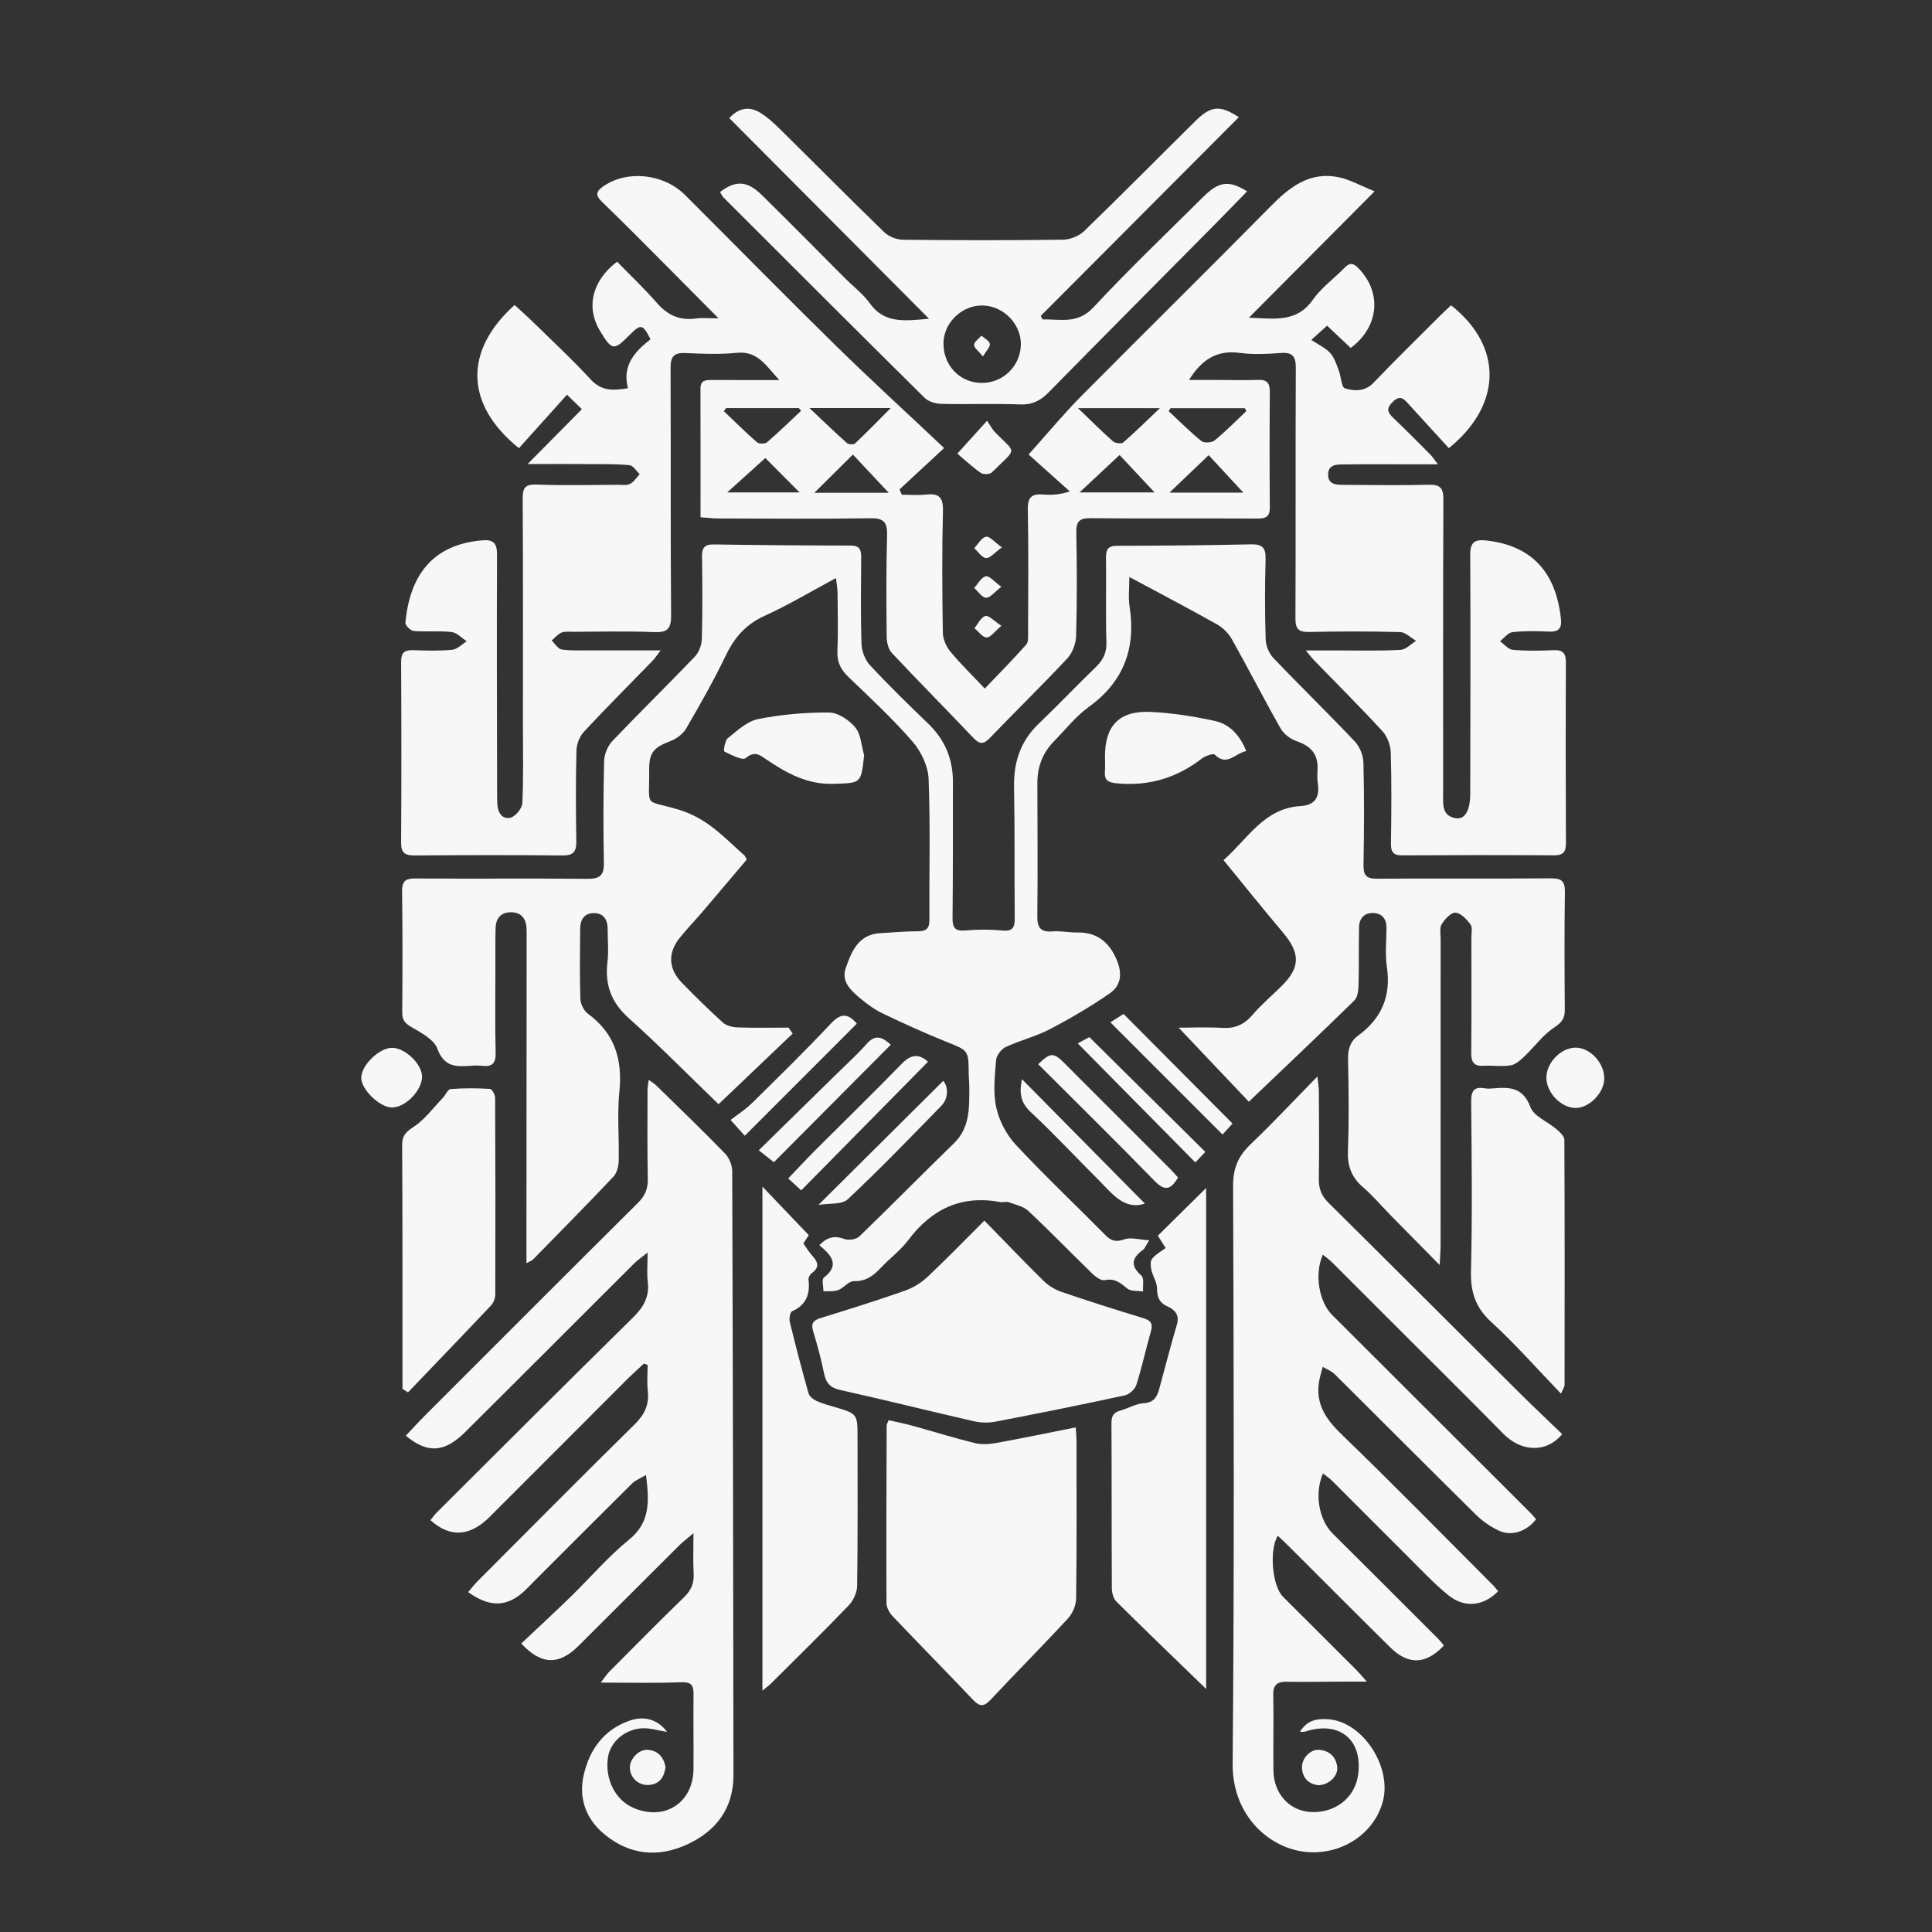 <?xml version="1.0" encoding="utf-8"?>
<!-- Generator: Adobe Illustrator 17.0.0, SVG Export Plug-In . SVG Version: 6.00 Build 0)  -->
<!DOCTYPE svg PUBLIC "-//W3C//DTD SVG 1.1//EN" "http://www.w3.org/Graphics/SVG/1.1/DTD/svg11.dtd">
<svg version="1.1" id="Layer_1" xmlns="http://www.w3.org/2000/svg" xmlns:xlink="http://www.w3.org/1999/xlink" x="0px" y="0px"
	 width="100px" height="100px" viewBox="0 0 100 100" enable-background="new 0 0 100 100" xml:space="preserve">
<rect x="0" y="0" width="100" height="100" fill="#333333" stroke="none"/>
<g opacity="0.96">
	<path fill="#FFFFFF" d="M42.406,64.45c0.442-0.443,0.813-0.499,1.294-0.321c0.219,0.081,0.615,0.027,0.775-0.127
		c1.648-1.589,3.252-3.225,4.895-4.82c0.84-0.815,0.798-1.839,0.801-2.867c0.001-0.257-0.028-0.514-0.031-0.772
		c-0.01-1.196-0.021-1.165-1.169-1.626c-1.105-0.443-2.191-0.939-3.265-1.452c-0.417-0.199-0.807-0.478-1.163-0.777
		c-0.484-0.406-1.016-0.867-0.765-1.588c0.301-0.867,0.66-1.744,1.803-1.801c0.63-0.031,1.26-0.099,1.89-0.095
		c0.437,0.003,0.637-0.109,0.634-0.588c-0.014-2.435,0.055-4.873-0.041-7.304c-0.026-0.66-0.39-1.418-0.833-1.928
		c-1.024-1.18-2.176-2.252-3.307-3.335c-0.401-0.384-0.604-0.774-0.58-1.343c0.043-1.005,0.016-2.013,0.008-3.02
		c-0.002-0.22-0.046-0.44-0.083-0.766c-1.292,0.693-2.453,1.393-3.679,1.948c-0.958,0.433-1.554,1.094-2.002,2.02
		c-0.63,1.305-1.345,2.571-2.075,3.825c-0.165,0.284-0.506,0.53-0.821,0.65c-0.838,0.318-1.101,0.575-1.091,1.49
		c0.022,2.038-0.317,1.497,1.545,2.06c0.562,0.17,1.115,0.459,1.592,0.804c0.641,0.465,1.203,1.037,1.797,1.565
		c0.033,0.029,0.045,0.08,0.115,0.21c-0.74,0.874-1.502,1.779-2.27,2.679c-0.395,0.463-0.82,0.9-1.2,1.375
		c-0.627,0.784-0.586,1.605,0.122,2.33c0.686,0.702,1.386,1.395,2.115,2.052c0.183,0.165,0.499,0.242,0.758,0.251
		c0.878,0.03,1.759,0.011,2.638,0.011c0.072,0.103,0.143,0.205,0.215,0.308c-1.301,1.24-2.602,2.48-3.835,3.656
		c-1.612-1.555-3.087-3.055-4.651-4.457c-0.908-0.814-1.242-1.729-1.099-2.906c0.067-0.554,0.007-1.123,0.01-1.685
		c0.003-0.493-0.2-0.845-0.721-0.845c-0.483,0-0.698,0.341-0.702,0.796c-0.011,1.217-0.03,2.436,0.01,3.652
		c0.009,0.264,0.183,0.61,0.394,0.764c1.385,1.016,1.793,2.36,1.624,4.028c-0.12,1.182-0.005,2.386-0.034,3.58
		c-0.007,0.28-0.09,0.63-0.271,0.821c-1.365,1.445-2.763,2.858-4.153,4.279c-0.059,0.06-0.15,0.089-0.351,0.204
		c0-0.595,0-1.096,0-1.596c0.003-5.105,0.006-10.209,0.009-15.314c0-0.14,0.003-0.281-0.004-0.421
		c-0.026-0.527-0.289-0.843-0.83-0.836c-0.513,0.007-0.76,0.329-0.773,0.817c-0.018,0.702-0.01,1.405-0.01,2.107
		c0,1.452-0.021,2.904,0.013,4.355c0.013,0.537-0.174,0.726-0.686,0.669c-0.208-0.023-0.422-0.017-0.632-0.001
		c-0.75,0.058-1.358,0.048-1.699-0.886c-0.177-0.483-0.848-0.829-1.359-1.13c-0.332-0.196-0.462-0.367-0.459-0.748
		c0.016-2.084,0.021-4.168-0.007-6.252c-0.007-0.525,0.155-0.683,0.678-0.68c2.973,0.02,5.946-0.009,8.919,0.018
		c0.639,0.006,0.859-0.183,0.847-0.829c-0.033-1.756-0.031-3.513,0.013-5.268c0.009-0.351,0.182-0.776,0.423-1.029
		c1.402-1.474,2.859-2.897,4.266-4.367c0.213-0.222,0.36-0.599,0.369-0.909c0.038-1.427,0.029-2.856,0.009-4.285
		c-0.006-0.449,0.136-0.627,0.602-0.62c2.364,0.035,4.728,0.056,7.092,0.057c0.464,0,0.546,0.217,0.544,0.604
		c-0.009,1.499-0.032,2.998,0.018,4.495c0.013,0.377,0.188,0.829,0.443,1.103c0.972,1.043,1.995,2.038,3.021,3.029
		c0.859,0.83,1.27,1.83,1.267,3.014c-0.005,2.342,0.006,4.683-0.02,7.025c-0.006,0.522,0.135,0.703,0.678,0.653
		c0.627-0.057,1.268-0.058,1.894,0.003c0.525,0.051,0.651-0.142,0.647-0.619c-0.02-2.271,0.007-4.543-0.035-6.813
		c-0.024-1.291,0.338-2.379,1.286-3.283c0.998-0.952,1.947-1.956,2.94-2.914c0.377-0.363,0.57-0.735,0.554-1.284
		c-0.041-1.451-0.004-2.903-0.021-4.355c-0.005-0.422,0.072-0.644,0.57-0.645c2.315-0.004,4.629-0.026,6.943-0.075
		c0.59-0.012,0.764,0.189,0.747,0.771c-0.04,1.38-0.04,2.764,0.004,4.144c0.01,0.331,0.174,0.731,0.402,0.97
		c1.387,1.455,2.83,2.856,4.211,4.316c0.257,0.271,0.438,0.726,0.447,1.101c0.045,1.755,0.036,3.512,0.005,5.268
		c-0.009,0.535,0.117,0.742,0.697,0.737c2.996-0.025,5.993,0.004,8.989-0.02c0.544-0.004,0.745,0.129,0.737,0.7
		c-0.029,2.037-0.02,4.074-0.005,6.111c0.003,0.449-0.164,0.656-0.556,0.915c-0.577,0.381-1.003,0.986-1.515,1.472
		c-0.21,0.199-0.461,0.435-0.724,0.48c-0.455,0.078-0.934-0.002-1.401,0.026c-0.495,0.03-0.65-0.179-0.646-0.659
		c0.018-1.99,0.009-3.981,0.007-5.971c0-0.234,0.068-0.53-0.047-0.687c-0.195-0.265-0.501-0.592-0.778-0.61
		c-0.231-0.015-0.551,0.337-0.713,0.6c-0.118,0.191-0.054,0.501-0.054,0.758c-0.002,5.292,0,10.584-0.002,15.876
		c0,0.266-0.025,0.532-0.048,1.004c-0.93-0.943-1.714-1.734-2.495-2.53c-0.492-0.501-0.946-1.045-1.476-1.5
		c-0.603-0.518-0.81-1.109-0.778-1.903c0.062-1.566,0.038-3.137,0.007-4.706c-0.01-0.511,0.097-0.923,0.512-1.226
		c1.218-0.89,1.725-2.051,1.497-3.568c-0.1-0.664-0.021-1.356-0.02-2.035c0-0.447-0.225-0.728-0.662-0.752
		c-0.48-0.026-0.748,0.273-0.758,0.736c-0.023,1.006,0.002,2.014-0.026,3.02c-0.007,0.263-0.05,0.608-0.217,0.772
		c-1.789,1.749-3.606,3.469-5.461,5.24c-1.101-1.162-2.34-2.469-3.633-3.833c0.722,0,1.481-0.038,2.234,0.011
		c0.665,0.044,1.151-0.161,1.586-0.67c0.454-0.531,0.995-0.989,1.495-1.481c0.991-0.973,0.993-1.71,0.076-2.794
		c-1.025-1.212-2.016-2.453-3.068-3.737c1.261-1.109,2.094-2.688,3.99-2.799c0.749-0.044,0.995-0.466,0.889-1.173
		c-0.038-0.252-0.022-0.515-0.013-0.772c0.026-0.78-0.387-1.178-1.096-1.42c-0.314-0.108-0.654-0.367-0.816-0.652
		c-0.866-1.526-1.665-3.089-2.523-4.619c-0.171-0.305-0.459-0.594-0.763-0.765c-1.442-0.811-2.908-1.579-4.544-2.457
		c0,0.609-0.059,1.072,0.01,1.514c0.34,2.169-0.291,3.9-2.111,5.214c-0.674,0.487-1.206,1.172-1.796,1.773
		c-0.586,0.597-0.864,1.325-0.863,2.157c0.001,2.295,0.026,4.59-0.003,6.884c-0.008,0.612,0.169,0.853,0.794,0.803
		c0.416-0.033,0.84,0.061,1.259,0.055c1.017-0.015,1.644,0.467,2.046,1.394c0.309,0.712,0.248,1.344-0.349,1.758
		c-0.992,0.687-2.042,1.302-3.112,1.861c-0.721,0.376-1.535,0.571-2.274,0.917c-0.23,0.108-0.48,0.438-0.499,0.684
		c-0.064,0.815-0.162,1.667,0.01,2.448c0.152,0.689,0.531,1.411,1.013,1.928c1.498,1.608,3.1,3.118,4.645,4.684
		c0.308,0.312,0.56,0.356,0.984,0.207c0.327-0.115,0.741,0.019,1.274,0.052c-0.193,0.307-0.231,0.427-0.314,0.488
		c-0.569,0.415-0.693,0.81-0.09,1.339c0.152,0.134,0.065,0.54,0.088,0.821c-0.276-0.043-0.627,0.005-0.814-0.148
		c-0.359-0.293-0.652-0.551-1.176-0.436c-0.183,0.04-0.469-0.174-0.641-0.34c-1.108-1.075-2.181-2.188-3.307-3.243
		c-0.259-0.243-0.676-0.326-1.031-0.455c-0.124-0.045-0.283,0.02-0.418-0.005c-2.02-0.377-3.558,0.358-4.77,1.973
		c-0.403,0.537-0.968,0.949-1.431,1.444c-0.382,0.409-0.769,0.692-1.384,0.677c-0.263-0.006-0.517,0.351-0.807,0.46
		c-0.231,0.087-0.51,0.049-0.767,0.066c0.002-0.243-0.098-0.615,0.021-0.708C43.491,65.471,43.03,64.966,42.406,64.45z"/>
	<path fill="#FFFFFF" d="M33.437,76.345c-0.316,0.188-0.552,0.274-0.715,0.435c-1.697,1.68-3.381,3.372-5.07,5.059
		c-0.232,0.232-0.451,0.48-0.707,0.682c-0.837,0.66-1.668,0.636-2.713-0.113c0.161-0.188,0.305-0.382,0.474-0.551
		c2.709-2.716,5.409-5.442,8.143-8.132c0.512-0.504,0.759-1.012,0.681-1.722c-0.049-0.447-0.009-0.904-0.009-1.357
		c-0.065-0.022-0.13-0.043-0.196-0.065c-0.297,0.279-0.602,0.55-0.891,0.838c-2.367,2.366-4.726,4.741-7.097,7.102
		c-1.023,1.018-2.046,1.073-3.059,0.162c0.111-0.135,0.214-0.282,0.339-0.407c3.381-3.368,6.754-6.744,10.157-10.091
		c0.54-0.532,0.847-1.068,0.754-1.837c-0.052-0.431-0.009-0.873-0.009-1.517c-0.335,0.271-0.532,0.402-0.696,0.566
		c-2.917,2.907-5.823,5.825-8.746,8.726c-1.076,1.068-1.945,1.12-3.075,0.19c0.332-0.35,0.655-0.706,0.993-1.045
		c3.673-3.675,7.344-7.351,11.029-11.012c0.362-0.359,0.516-0.724,0.506-1.235c-0.031-1.545-0.016-3.091-0.014-4.636
		c0-0.134,0.033-0.269,0.062-0.492c0.175,0.13,0.305,0.206,0.409,0.308c1.186,1.161,2.382,2.312,3.538,3.503
		c0.215,0.221,0.373,0.602,0.374,0.909c0.036,10.421,0.053,20.841,0.065,31.262c0.002,1.71-0.88,2.886-2.376,3.583
		c-1.532,0.714-3.028,0.557-4.338-0.544c-0.931-0.782-1.306-1.846-1.039-3.032c0.298-1.323,1.043-2.357,2.376-2.821
		c0.793-0.276,1.472-0.04,1.943,0.582c-0.46-0.07-0.899-0.217-1.325-0.185c-0.902,0.067-1.615,0.726-1.734,1.485
		c-0.177,1.128,0.371,2.226,1.313,2.632c1.614,0.695,3.095-0.257,3.111-2.013c0.011-1.288-0.013-2.576,0.002-3.864
		c0.005-0.47-0.113-0.646-0.645-0.625c-1.323,0.053-2.65,0.018-4.158,0.018c0.23-0.296,0.321-0.442,0.439-0.561
		c1.287-1.293,2.567-2.593,3.876-3.862c0.37-0.358,0.524-0.728,0.494-1.235c-0.037-0.618-0.009-1.24-0.009-2.075
		c-0.365,0.311-0.562,0.458-0.735,0.63c-1.742,1.732-3.48,3.468-5.218,5.204c-0.995,0.994-1.922,1.003-2.96-0.125
		c0.853-0.805,1.723-1.607,2.57-2.432c1.006-0.979,1.924-2.061,3.008-2.942C33.663,78.797,33.607,77.719,33.437,76.345z"/>
	<path fill="#FFFFFF" d="M74.738,85.172c-0.943,0.994-1.843,1.019-2.782,0.093c-1.764-1.74-3.51-3.499-5.265-5.249
		c-0.177-0.177-0.363-0.345-0.554-0.526c-0.46,0.767-0.278,2.61,0.271,3.158c1.259,1.256,2.52,2.511,3.778,3.769
		c0.144,0.144,0.274,0.302,0.563,0.624c-0.586,0-0.987-0.001-1.389,0c-0.913,0.003-1.826,0.022-2.739,0.006
		c-0.487-0.009-0.729,0.133-0.717,0.677c0.027,1.31-0.009,2.622,0.01,3.933c0.017,1.184,0.821,2.06,1.909,2.13
		c1.26,0.081,2.297-0.715,2.469-1.894c0.268-1.835-0.951-2.847-2.73-2.268c-0.059,0.019-0.128,0.01-0.277,0.019
		c0.367-0.622,0.905-0.695,1.463-0.657c1.79,0.121,3.331,2.483,2.818,4.296c-0.577,2.038-2.924,3.123-4.973,2.333
		c-1.61-0.621-2.81-2.212-2.791-4.328c0.088-9.973,0.057-19.947,0.023-29.92c-0.003-0.907,0.27-1.533,0.903-2.138
		c1.142-1.091,2.222-2.247,3.462-3.513c0.041,0.395,0.073,0.567,0.074,0.739c0.006,1.522,0.025,3.044-0.001,4.565
		c-0.009,0.508,0.139,0.876,0.502,1.237c3.292,3.259,6.566,6.537,9.85,9.804c0.741,0.737,1.502,1.452,2.244,2.167
		c-0.852,1.027-2.158,0.886-3.039-0.011c-1.851-1.884-3.73-3.739-5.598-5.607c-1.091-1.091-2.179-2.184-3.273-3.272
		c-0.142-0.141-0.309-0.257-0.479-0.398c-0.446,1.009-0.2,2.44,0.483,3.122c3.43,3.42,6.857,6.843,10.285,10.266
		c0.097,0.097,0.183,0.207,0.27,0.306c-0.485,0.628-1.259,0.9-1.917,0.594c-0.435-0.202-0.856-0.491-1.197-0.828
		c-2.446-2.412-4.867-4.849-7.306-7.269c-0.169-0.168-0.414-0.259-0.623-0.385c-0.06,0.231-0.133,0.46-0.177,0.695
		c-0.225,1.179,0.313,1.989,1.145,2.793c2.658,2.568,5.244,5.21,7.856,7.824c0.094,0.094,0.172,0.206,0.254,0.305
		c-0.767,0.779-1.739,0.886-2.592,0.192c-0.74-0.602-1.396-1.308-2.075-1.983c-1.31-1.302-2.609-2.615-3.917-3.919
		c-0.14-0.14-0.31-0.25-0.483-0.387c-0.457,1.06-0.203,2.409,0.508,3.114c1.828,1.811,3.645,3.633,5.465,5.452
		C74.543,84.927,74.625,85.038,74.738,85.172z"/>
	<path fill="#FFFFFF" d="M37.269,9.937c0.814-0.612,1.401-0.587,2.153,0.149c1.454,1.423,2.878,2.876,4.315,4.315
		c0.43,0.43,0.933,0.806,1.281,1.294c0.75,1.049,1.77,0.925,3.067,0.802c-3.522-3.538-6.914-6.945-10.339-10.385
		c0.514-0.552,1.055-0.615,1.603-0.277c0.392,0.241,0.739,0.568,1.07,0.894c1.785,1.761,3.548,3.544,5.349,5.288
		c0.235,0.227,0.64,0.388,0.969,0.392c2.762,0.03,5.524,0.034,8.286-0.003c0.371-0.005,0.828-0.189,1.094-0.447
		c1.933-1.87,3.823-3.785,5.736-5.675c0.825-0.814,1.275-0.863,2.27-0.22c-3.432,3.443-6.844,6.866-10.256,10.289
		c0.033,0.061,0.067,0.122,0.1,0.182c0.909-0.03,1.799,0.265,2.632-0.63c1.83-1.965,3.775-3.823,5.682-5.716
		c0.81-0.804,1.319-0.875,2.268-0.286c-0.558,0.572-1.096,1.132-1.643,1.684c-2.877,2.906-5.762,5.805-8.629,8.721
		c-0.42,0.427-0.842,0.65-1.469,0.626c-1.356-0.052-2.715,0.002-4.072-0.03c-0.298-0.007-0.673-0.11-0.874-0.309
		c-3.489-3.449-6.957-6.92-10.427-10.388C37.373,10.144,37.339,10.053,37.269,9.937z M50.752,19.819
		c1.104,0.039,2.028-0.81,2.086-1.917c0.056-1.066-0.841-2.039-1.926-2.089c-1.081-0.049-2.054,0.854-2.077,1.929
		C48.811,18.88,49.642,19.78,50.752,19.819z"/>
	<path fill="#FFFFFF" d="M55.68,73.881c0.018,0.307,0.04,0.51,0.04,0.714c0.002,2.714,0.016,5.428-0.019,8.141
		c-0.004,0.35-0.181,0.772-0.42,1.031c-1.315,1.425-2.685,2.799-4.01,4.215c-0.341,0.364-0.559,0.366-0.899,0.008
		c-1.383-1.458-2.794-2.888-4.178-4.345c-0.162-0.171-0.308-0.442-0.309-0.667c-0.014-3.065-0.001-6.129,0.009-9.194
		c0-0.064,0.046-0.129,0.1-0.273c0.394,0.089,0.797,0.165,1.19,0.273c1.081,0.298,2.152,0.632,3.24,0.902
		c0.347,0.086,0.742,0.073,1.098,0.009C52.873,74.453,54.216,74.171,55.68,73.881z"/>
	<path fill="#FFFFFF" d="M50.951,63.177c1.03,1.055,2.027,2.1,3.056,3.112c0.255,0.251,0.591,0.461,0.929,0.577
		c1.393,0.477,2.798,0.922,4.207,1.35c0.384,0.116,0.553,0.257,0.431,0.684c-0.264,0.921-0.464,1.861-0.754,2.772
		c-0.073,0.229-0.359,0.5-0.591,0.55c-2.238,0.484-4.484,0.936-6.733,1.368c-0.355,0.068-0.753,0.05-1.107-0.031
		c-2.301-0.526-4.591-1.1-6.895-1.613c-0.523-0.116-0.74-0.36-0.841-0.859c-0.148-0.732-0.344-1.457-0.561-2.172
		c-0.127-0.417,0-0.577,0.4-0.7c1.452-0.445,2.902-0.902,4.335-1.405c0.423-0.148,0.843-0.403,1.17-0.709
		C48.981,65.179,49.918,64.207,50.951,63.177z"/>
	<path fill="#FFFFFF" d="M60.334,64.594c-0.199-0.31-0.309-0.482-0.406-0.633c0.832-0.822,1.654-1.634,2.502-2.472
		c0,8.661,0,17.327,0,25.932c-1.555-1.507-3.112-3.002-4.644-4.521c-0.157-0.155-0.236-0.456-0.237-0.69
		c-0.016-2.855-0.004-5.71-0.02-8.565c-0.002-0.378,0.137-0.546,0.478-0.641c0.404-0.113,0.793-0.351,1.198-0.376
		c0.552-0.035,0.695-0.363,0.809-0.785c0.297-1.096,0.581-2.196,0.902-3.284c0.147-0.499-0.108-0.765-0.484-0.936
		c-0.431-0.195-0.542-0.487-0.545-0.941c-0.002-0.315-0.218-0.624-0.291-0.946c-0.042-0.186-0.066-0.454,0.034-0.579
		C59.814,64.926,60.097,64.775,60.334,64.594z"/>
	<path fill="#FFFFFF" d="M39.463,87.507c0-8.765,0-17.387,0-26.088c0.827,0.866,1.591,1.665,2.399,2.511
		c-0.037,0.058-0.148,0.229-0.279,0.433c0.151,0.211,0.293,0.449,0.476,0.652c0.28,0.311,0.37,0.581-0.028,0.87
		c-0.097,0.07-0.196,0.236-0.183,0.344c0.092,0.748-0.109,1.311-0.848,1.641c-0.105,0.047-0.162,0.379-0.121,0.549
		c0.302,1.24,0.624,2.475,0.972,3.703c0.046,0.161,0.251,0.316,0.42,0.394c0.294,0.137,0.615,0.219,0.928,0.311
		c1.186,0.35,1.187,0.348,1.187,1.606c0,2.552,0.016,5.105-0.021,7.656c-0.005,0.343-0.197,0.759-0.439,1.01
		c-1.312,1.366-2.667,2.692-4.009,4.029C39.808,87.237,39.681,87.327,39.463,87.507z"/>
	<path fill="#FFFFFF" d="M20.832,71.886c0-0.437,0-0.874,0-1.311c-0.002-3.767,0.005-7.534-0.017-11.301
		c-0.003-0.495,0.188-0.682,0.594-0.948c0.577-0.377,1.01-0.977,1.499-1.487c0.149-0.155,0.269-0.458,0.421-0.47
		c0.674-0.054,1.356-0.047,2.031-0.008c0.102,0.006,0.267,0.299,0.268,0.461c0.017,3.393,0.019,6.785,0.008,10.178
		c-0.001,0.19-0.085,0.426-0.214,0.562c-1.425,1.511-2.867,3.007-4.304,4.507C21.022,72.007,20.927,71.946,20.832,71.886z"/>
	<path fill="#FFFFFF" d="M80.797,72.135c-1.256-1.305-2.366-2.57-3.6-3.699c-0.822-0.751-1.085-1.549-1.059-2.637
		c0.071-2.925,0.037-5.853,0.01-8.78c-0.005-0.562,0.151-0.787,0.714-0.687c0.136,0.024,0.281,0.015,0.421,0.003
		c0.839-0.073,1.545-0.069,1.93,0.967c0.179,0.481,0.897,0.754,1.35,1.144c0.171,0.147,0.407,0.36,0.408,0.544
		c0.022,4.238,0.016,8.476,0.011,12.714C80.982,71.767,80.931,71.829,80.797,72.135z"/>
	<path fill="#FFFFFF" d="M64.504,38.877c-0.589,0.114-0.996,0.815-1.629,0.183c-0.081-0.081-0.494,0.068-0.677,0.209
		c-1.303,1.004-2.751,1.435-4.397,1.275c-0.446-0.043-0.648-0.155-0.611-0.614c0.021-0.256,0.003-0.515,0.003-0.772
		c-0.002-1.601,0.741-2.385,2.369-2.309c1.11,0.052,2.224,0.228,3.311,0.465C63.628,37.479,64.166,38.023,64.504,38.877z"/>
	<path fill="#FFFFFF" d="M44.727,39.091c-0.158,1.482-0.159,1.436-1.602,1.48c-1.327,0.04-2.391-0.542-3.428-1.241
		c-0.352-0.237-0.62-0.493-1.1-0.092c-0.169,0.142-0.748-0.166-1.106-0.34c-0.048-0.023,0.023-0.563,0.18-0.689
		c0.483-0.388,0.997-0.875,1.567-0.989c1.203-0.24,2.45-0.35,3.677-0.34c0.465,0.004,1.04,0.39,1.356,0.774
		C44.566,38.014,44.586,38.602,44.727,39.091z"/>
	<path fill="#FFFFFF" d="M60.976,60.951c-0.393,0.662-0.71,0.692-1.213,0.176c-1.985-2.038-4.014-4.033-6.027-6.045
		c0.644-0.618,0.794-0.617,1.364-0.046c1.831,1.834,3.665,3.664,5.496,5.497C60.725,60.663,60.843,60.804,60.976,60.951z"/>
	<path fill="#FFFFFF" d="M48.034,54.955c-2.194,2.225-4.354,4.417-6.563,6.658c-0.205-0.187-0.403-0.369-0.674-0.616
		c0.495-0.517,0.947-1.006,1.417-1.476c1.487-1.488,2.996-2.954,4.462-4.462C47.148,54.572,47.551,54.525,48.034,54.955z"/>
	<path fill="#FFFFFF" d="M40.055,60.157c-0.258-0.204-0.47-0.373-0.781-0.619c1.434-1.406,2.764-2.708,4.092-4.013
		c0.499-0.491,1.025-0.959,1.483-1.486c0.484-0.557,0.855-0.326,1.259,0.034C44.084,56.107,42.086,58.115,40.055,60.157z"/>
	<path fill="#FFFFFF" d="M55.783,54.005c0.187-0.101,0.449-0.241,0.602-0.324c2.016,1.996,3.983,3.942,6.002,5.941
		c-0.171,0.18-0.357,0.377-0.517,0.545C59.808,58.08,57.816,56.064,55.783,54.005z"/>
	<path fill="#FFFFFF" d="M59.259,62.298c-1.086,0.362-1.724-0.553-2.447-1.274c-1.157-1.153-2.271-2.352-3.465-3.465
		c-0.554-0.516-0.587-1.045-0.45-1.701C55.067,58.055,57.21,60.224,59.259,62.298z"/>
	<path fill="#FFFFFF" d="M42.363,62.366c2.182-2.169,4.319-4.294,6.456-6.418c0.261,0.264,0.291,0.893-0.091,1.284
		c-1.596,1.634-3.181,3.281-4.848,4.841C43.569,62.364,42.9,62.274,42.363,62.366z"/>
	<path fill="#FFFFFF" d="M57.473,52.916c0.232-0.148,0.463-0.294,0.682-0.434c1.878,1.889,3.73,3.752,5.641,5.673
		c-0.161,0.176-0.354,0.387-0.518,0.567C61.328,56.772,59.426,54.87,57.473,52.916z"/>
	<path fill="#FFFFFF" d="M44.349,52.984c-1.921,1.921-3.812,3.814-5.799,5.802c-0.182-0.202-0.376-0.417-0.736-0.816
		c0.396-0.307,0.776-0.546,1.088-0.853c1.381-1.361,2.771-2.714,4.095-4.129C43.511,52.44,43.879,52.427,44.349,52.984z"/>
	<path fill="#FFFFFF" d="M20.287,54.234c0.66-0.008,1.536,0.816,1.558,1.465c0.024,0.717-0.845,1.623-1.557,1.624
		c-0.638,0.001-1.614-0.953-1.591-1.555C18.72,55.12,19.63,54.242,20.287,54.234z"/>
	<path fill="#FFFFFF" d="M83.037,55.833c-0.01,0.739-0.787,1.526-1.494,1.515c-0.76-0.012-1.515-0.809-1.502-1.586
		c0.013-0.784,0.778-1.55,1.535-1.536C82.324,54.239,83.048,55.036,83.037,55.833z"/>
	<path fill="#FFFFFF" d="M51.089,21.779c0.192,0.283,0.266,0.434,0.378,0.551c1.146,1.202,1.225,0.779-0.131,2.123
		c-0.104,0.103-0.44,0.115-0.568,0.026c-0.434-0.302-0.824-0.669-1.217-0.999C50.126,22.844,50.542,22.385,51.089,21.779z"/>
	<path fill="#FFFFFF" d="M68.215,92.402c-0.456-0.065-0.79-0.338-0.824-0.887c-0.031-0.497,0.433-0.991,0.908-0.944
		c0.523,0.052,0.858,0.366,0.915,0.894C69.265,91.932,68.767,92.407,68.215,92.402z"/>
	<path fill="#FFFFFF" d="M34.451,91.472c-0.079,0.51-0.306,0.878-0.872,0.917c-0.52,0.036-0.96-0.366-0.977-0.876
		c-0.015-0.47,0.462-0.979,0.933-0.942C34.068,90.614,34.353,90.953,34.451,91.472z"/>
	<path fill="#FFFFFF" d="M51.858,28.33c-0.38,0.274-0.609,0.568-0.819,0.555c-0.214-0.014-0.409-0.328-0.613-0.511
		c0.2-0.211,0.374-0.545,0.607-0.593C51.217,27.742,51.473,28.057,51.858,28.33z"/>
	<path fill="#FFFFFF" d="M51.832,32.39c-0.344,0.289-0.551,0.601-0.764,0.605c-0.209,0.003-0.422-0.308-0.633-0.481
		c0.186-0.223,0.34-0.569,0.569-0.63C51.181,31.837,51.454,32.144,51.832,32.39z"/>
	<path fill="#FFFFFF" d="M51.829,30.373c-0.355,0.272-0.578,0.575-0.789,0.568c-0.211-0.007-0.411-0.326-0.616-0.508
		c0.197-0.215,0.368-0.553,0.601-0.605C51.204,29.788,51.464,30.11,51.829,30.373z"/>
	<path fill="#FFFFFF" d="M81.051,34.305c0.002-0.482-0.142-0.676-0.643-0.652c-0.701,0.033-1.408,0.043-2.105-0.018
		c-0.233-0.02-0.444-0.289-0.664-0.444c0.214-0.164,0.415-0.445,0.644-0.47c0.625-0.07,1.263-0.061,1.893-0.03
		c0.508,0.025,0.67-0.181,0.618-0.659c-0.248-2.31-1.41-3.786-3.873-4.058c-0.59-0.065-0.826,0.092-0.822,0.747
		c0.024,4.121,0.005,8.243,0.001,12.364c-0.001,0.851-0.267,1.345-0.746,1.267c-0.738-0.12-0.659-0.728-0.658-1.268
		c0.001-5.082-0.008-10.163,0.013-15.245c0.002-0.592-0.182-0.762-0.759-0.748c-1.428,0.035-2.857,0.012-4.285,0.005
		c-0.396-0.002-0.905,0.04-0.921-0.504c-0.018-0.61,0.533-0.55,0.94-0.555c1.171-0.015,2.342-0.005,3.513-0.004
		c0.359,0,0.718,0,1.23,0c-0.213-0.274-0.296-0.408-0.404-0.517c-0.627-0.629-1.25-1.262-1.895-1.873
		c-0.311-0.294-0.396-0.5-0.031-0.85c0.369-0.354,0.554-0.162,0.794,0.103c0.704,0.777,1.413,1.548,2.102,2.301
		c2.71-2.191,2.866-5.219,0.113-7.396c-0.179,0.17-0.367,0.341-0.546,0.52c-1.158,1.158-2.331,2.302-3.462,3.486
		c-0.452,0.473-0.996,0.441-1.484,0.294c-0.184-0.056-0.199-0.619-0.323-0.939c-0.12-0.309-0.224-0.655-0.44-0.89
		c-0.245-0.267-0.605-0.429-0.978-0.678c0.426-0.383,0.609-0.548,0.817-0.736c0.437,0.412,0.836,0.787,1.223,1.152
		c1.499-1.116,1.619-2.932,0.354-4.169c-0.288-0.282-0.46-0.199-0.692,0.038c-0.54,0.55-1.189,1.02-1.626,1.641
		c-0.831,1.18-1.966,0.979-3.305,0.923c2.192-2.203,4.266-4.288,6.506-6.54c-0.74-0.299-1.268-0.603-1.836-0.724
		c-1.512-0.323-2.554,0.493-3.554,1.508c-3.251,3.299-6.554,6.546-9.813,9.836c-0.895,0.904-1.708,1.889-2.707,3.002
		c0.73,0.654,1.432,1.283,2.134,1.912c-0.502,0.166-0.937,0.195-1.366,0.159c-0.587-0.049-0.822,0.122-0.809,0.772
		c0.043,2.107,0.02,4.215,0.014,6.322c-0.001,0.228,0.03,0.529-0.095,0.672c-0.658,0.748-1.362,1.455-2.147,2.278
		c-0.643-0.682-1.245-1.267-1.778-1.91c-0.215-0.259-0.386-0.643-0.392-0.973c-0.033-2.107-0.047-4.216,0.006-6.322
		c0.018-0.716-0.227-0.907-0.879-0.837c-0.413,0.044-0.834,0.008-1.252,0.008c-0.038-0.092-0.077-0.184-0.115-0.276
		c0.694-0.643,1.387-1.286,2.307-2.14c-1.95-1.839-3.845-3.571-5.676-5.368c-2.602-2.552-5.154-5.156-7.735-7.73
		c-1.112-1.109-2.985-1.294-4.199-0.469c-0.418,0.284-0.462,0.478-0.073,0.85c1.198,1.15,2.36,2.337,3.533,3.513
		c0.781,0.782,1.558,1.569,2.474,2.491c-0.524,0-0.848-0.038-1.16,0.007c-0.837,0.123-1.47-0.161-2.025-0.797
		c-0.656-0.752-1.384-1.441-2.067-2.144c-1.312,1.003-1.617,2.387-0.879,3.594c0.621,1.017,0.706,1.028,1.534,0.194
		c0.574-0.578,0.68-0.559,1.075,0.23c-0.805,0.63-1.48,1.354-1.168,2.532c-0.784,0.137-1.378,0.146-1.93-0.455
		c-0.965-1.049-2.015-2.02-3.034-3.019c-0.294-0.288-0.606-0.56-0.903-0.833c-2.663,2.401-2.546,5.174,0.224,7.413
		c0.801-0.892,1.622-1.805,2.488-2.769c0.294,0.286,0.507,0.492,0.772,0.749c-0.932,0.942-1.8,1.82-2.809,2.84
		c1.245,0,2.244-0.005,3.243,0.002c0.678,0.004,1.359-0.01,2.032,0.058c0.189,0.019,0.352,0.301,0.526,0.463
		c-0.161,0.172-0.295,0.397-0.493,0.501c-0.17,0.089-0.412,0.05-0.622,0.051c-1.405,0.004-2.812,0.04-4.215-0.013
		c-0.622-0.023-0.731,0.184-0.727,0.753c0.024,3.911,0.013,7.821,0.013,11.732c0,1.335,0.032,2.671-0.031,4.003
		c-0.013,0.272-0.35,0.687-0.61,0.754c-0.417,0.107-0.658-0.252-0.683-0.687c-0.012-0.21-0.013-0.421-0.013-0.632
		c-0.006-4.098-0.023-8.196-0.004-12.294c0.003-0.598-0.19-0.791-0.766-0.743c-2.671,0.224-3.762,1.939-3.977,4.267
		c-0.012,0.135,0.271,0.414,0.433,0.427c0.652,0.053,1.315-0.02,1.963,0.054c0.274,0.031,0.521,0.31,0.78,0.477
		c-0.249,0.154-0.487,0.415-0.749,0.44c-0.673,0.065-1.357,0.044-2.035,0.021c-0.452-0.015-0.616,0.142-0.613,0.607
		c0.016,3.114,0.02,6.229-0.001,9.343c-0.004,0.537,0.189,0.679,0.695,0.675c2.552-0.019,5.105-0.025,7.657,0.001
		c0.57,0.006,0.725-0.199,0.717-0.734c-0.025-1.569-0.033-3.138,0.007-4.706c0.008-0.331,0.169-0.73,0.394-0.972
		c1.163-1.249,2.371-2.455,3.56-3.68c0.115-0.119,0.204-0.263,0.403-0.523c-1.328,0-2.49,0.002-3.652-0.001
		c-0.491-0.002-0.989,0.028-1.47-0.046c-0.192-0.03-0.346-0.302-0.517-0.463c0.166-0.141,0.313-0.33,0.505-0.409
		c0.184-0.075,0.415-0.043,0.625-0.043c1.382-0.003,2.765-0.043,4.144,0.016c0.707,0.03,0.914-0.153,0.908-0.883
		c-0.036-4.262-0.01-8.524-0.028-12.786c-0.002-0.567,0.154-0.802,0.752-0.776c0.888,0.04,1.786,0.079,2.667-0.011
		c1.088-0.111,1.509,0.649,2.206,1.409c-1.277,0-2.37,0.003-3.463-0.002c-0.322-0.001-0.617-0.012-0.615,0.449
		c0.007,2.197,0.003,4.394,0.003,6.655c0.349,0.025,0.645,0.063,0.942,0.063c2.622,0.006,5.245,0.028,7.867-0.011
		c0.701-0.01,0.864,0.229,0.846,0.885c-0.046,1.755-0.037,3.512-0.019,5.268c0.003,0.278,0.088,0.627,0.268,0.819
		c1.391,1.483,2.822,2.928,4.223,4.401c0.317,0.333,0.525,0.338,0.851-0.002c1.328-1.383,2.703-2.721,4.011-4.122
		c0.268-0.287,0.441-0.77,0.452-1.169c0.048-1.778,0.045-3.559,0.01-5.338c-0.011-0.585,0.162-0.751,0.748-0.745
		c2.88,0.028,5.76,0.003,8.64,0.019c0.447,0.002,0.632-0.116,0.628-0.587c-0.017-1.99-0.016-3.981,0-5.971
		c0.003-0.447-0.138-0.638-0.605-0.62c-0.678,0.027-1.358,0.005-2.037,0.004c-0.492-0.001-0.984,0-1.54,0
		c0.67-1.079,1.464-1.561,2.637-1.401c0.69,0.094,1.406,0.058,2.104,0.005c0.63-0.047,0.789,0.182,0.786,0.793
		c-0.022,4.309,0.002,8.618-0.019,12.926c-0.003,0.558,0.153,0.732,0.71,0.72c1.568-0.033,3.138-0.037,4.706,0.006
		c0.281,0.008,0.554,0.295,0.831,0.453c-0.267,0.163-0.527,0.451-0.802,0.467c-1.027,0.059-2.059,0.03-3.09,0.032
		c-0.549,0.001-1.098,0-1.816,0c0.229,0.277,0.308,0.387,0.402,0.484c1.189,1.225,2.399,2.43,3.554,3.685
		c0.253,0.275,0.427,0.725,0.438,1.101c0.048,1.568,0.035,3.138,0.011,4.706c-0.007,0.447,0.109,0.632,0.584,0.629
		c2.623-0.016,5.246-0.018,7.868-0.002c0.473,0.003,0.607-0.187,0.605-0.626C81.039,40.534,81.036,37.419,81.051,34.305z
		 M37.641,25.487c0.662-0.597,1.32-1.191,1.973-1.78c0.488,0.49,1.118,1.124,1.771,1.78C40.13,25.487,38.885,25.487,37.641,25.487z
		 M39.702,22.892c-0.104,0.09-0.419,0.089-0.523-0.002c-0.589-0.513-1.143-1.065-1.709-1.604c0.036-0.054,0.071-0.109,0.107-0.163
		c1.257,0,2.514,0,3.771,0c0.04,0.046,0.079,0.091,0.119,0.137C40.882,21.808,40.309,22.37,39.702,22.892z M42.15,25.507
		c0.629-0.623,1.278-1.267,1.996-1.979c0.592,0.631,1.205,1.283,1.857,1.979C44.709,25.507,43.416,25.507,42.15,25.507z
		 M44.255,22.955c-0.074,0.069-0.334,0.053-0.419-0.023c-0.618-0.551-1.213-1.127-1.94-1.813c1.486,0,2.74,0,4.21,0
		C45.395,21.832,44.838,22.407,44.255,22.955z M55.877,25.487c0.746-0.697,1.404-1.312,2.072-1.936
		c0.575,0.615,1.198,1.281,1.811,1.936C58.573,25.487,57.283,25.487,55.877,25.487z M58.137,22.903
		c-0.095,0.082-0.417,0.039-0.532-0.062c-0.577-0.508-1.119-1.054-1.807-1.715c1.463,0,2.737,0,4.238,0
		C59.319,21.807,58.746,22.376,58.137,22.903z M60.532,25.498c0.718-0.685,1.363-1.302,2.029-1.938
		c0.574,0.621,1.192,1.287,1.794,1.938C63.178,25.498,61.913,25.498,60.532,25.498z M64.434,21.129c0.025,0.05,0.051,0.1,0.076,0.15
		c-0.542,0.511-1.064,1.046-1.639,1.516c-0.149,0.122-0.548,0.145-0.687,0.033c-0.594-0.479-1.134-1.026-1.694-1.548
		c0.032-0.05,0.064-0.101,0.096-0.151C61.869,21.129,63.151,21.129,64.434,21.129z"/>
	<path fill="#FFFFFF" d="M50.875,18.448c-0.223-0.275-0.46-0.44-0.456-0.598c0.004-0.162,0.245-0.317,0.382-0.476
		c0.154,0.141,0.406,0.265,0.434,0.428C51.262,17.956,51.054,18.15,50.875,18.448z"/>
</g>
</svg>
